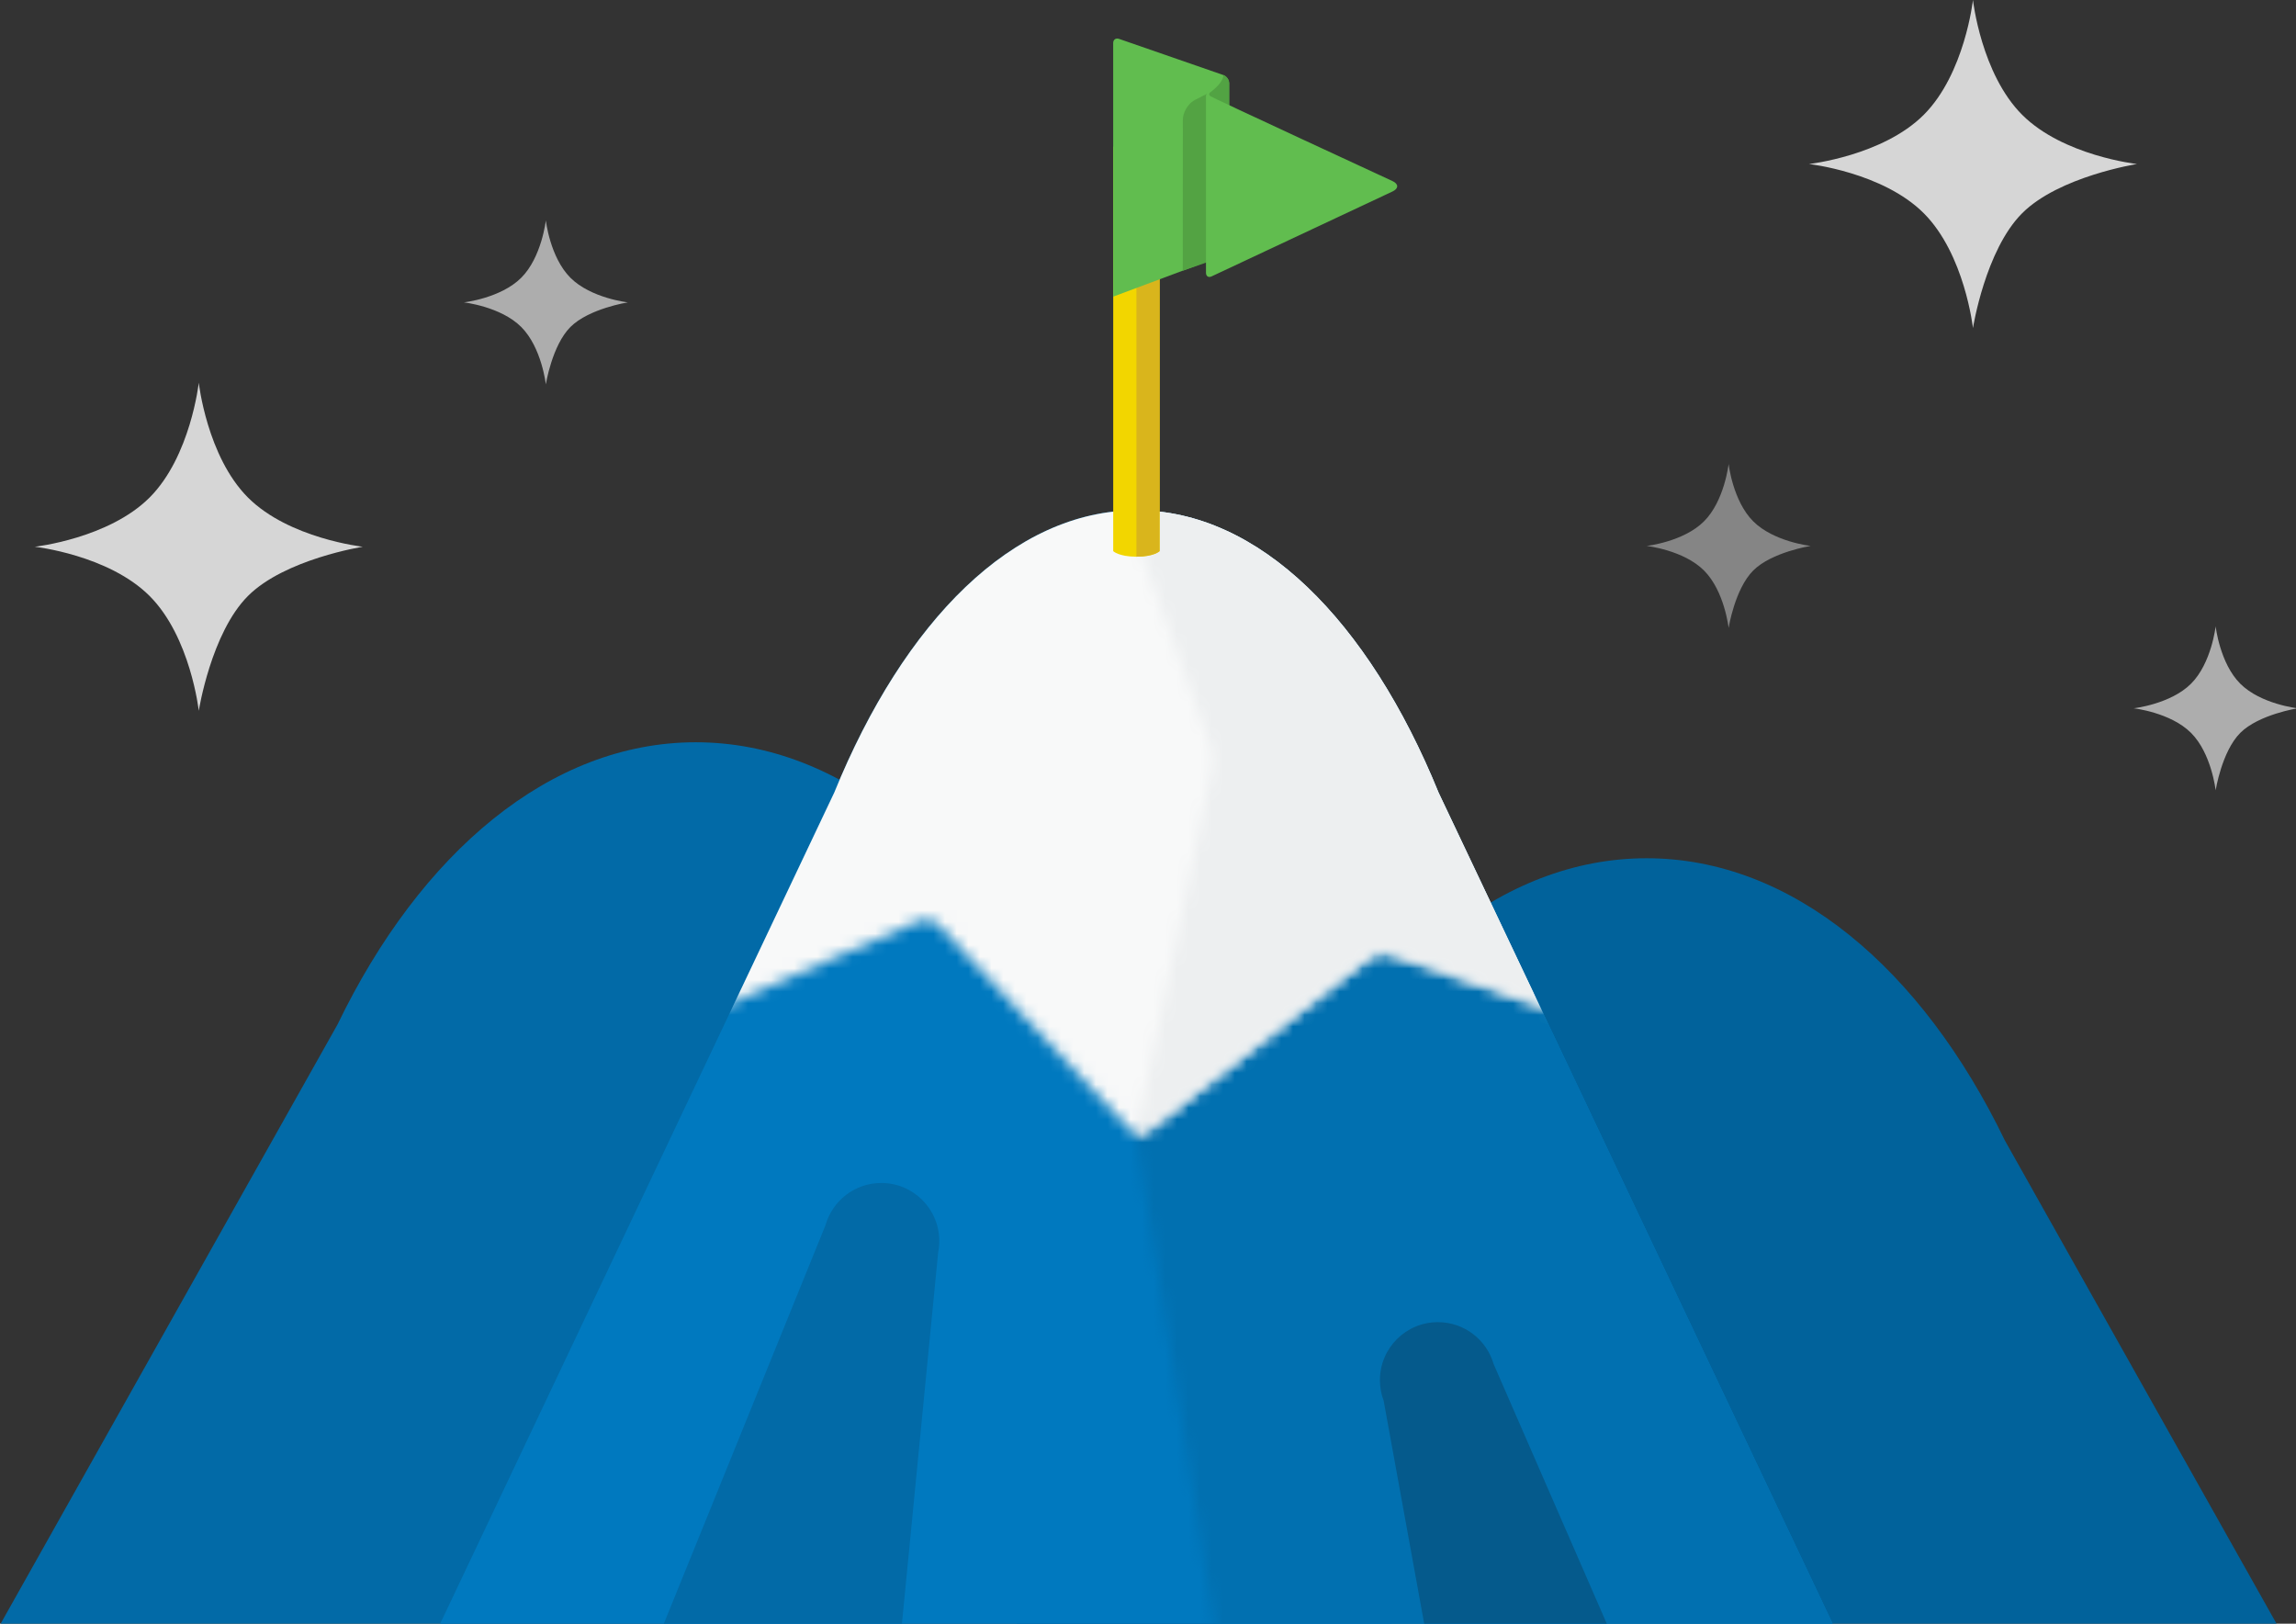 <?xml version="1.0" encoding="UTF-8"?>
<svg width="198px" height="140px" viewBox="0 0 198 140" version="1.1" xmlns="http://www.w3.org/2000/svg" xmlns:xlink="http://www.w3.org/1999/xlink">
    <rect x="0" y="0" width="198" height="140" fill="#333333" stroke="none"/>
    <!-- Generator: sketchtool 42 (36781) - http://www.bohemiancoding.com/sketch -->
    <title>F6322010-0123-407E-979E-CFEA2AB23640</title>
    <desc>Created with sketchtool.</desc>
    <defs>
        <polygon id="path-1" points="0 0 64 0 64 70 8 70 0 20"></polygon>
        <path d="M0.5,0 L77.5,0 L77.5,50 L60.833,44.204 C60.31,44.022 59.534,44.15 59.097,44.492 L39.903,59.51 C39.467,59.85 38.804,59.795 38.435,59.4 L21.908,41.726 C21.533,41.325 20.815,41.18 20.311,41.398 L0.5,50 L0.5,0 Z" id="path-3"></path>
        <path d="M0,0 L41.5,0 L41.5,50 L24.833,44.204 C24.31,44.022 23.541,44.145 23.094,44.494 L4.01,59.447 C4.01,59.447 3.564,59.841 3,59.7 L9.53,28.186 C9.641,27.649 9.578,26.786 9.396,26.277 L0,0 Z" id="path-5"></path>
    </defs>
    <g id="Full-Bleed" stroke="none" stroke-width="1" fill="none" fill-rule="evenodd">
        <g id="2c.0-bc-upgrade-admin" transform="translate(-940, -100)">
            <g id="banner8" transform="translate(0, 72)">
                <g id="bg">
                    <g id="illustration_mountain" transform="translate(917, 28)">
                        <g id="mountain">
                            <g transform="translate(0, 38)">
                                <g id="base" transform="translate(0, 26)" fill="#026AA7">
                                    <path d="M113.896,24.338 L166,117 L103.166,117 C97.277,122.713 90.377,126 83,126 C75.623,126 68.723,122.713 62.834,117 L0,117 L52.104,24.338 C59.263,9.527 70.441,0 83,0 C95.559,0 106.737,9.527 113.896,24.338 Z" id="Combined-Shape"></path>
                                </g>
                                <g id="base" transform="translate(82, 36)" fill="#01629B">
                                    <path d="M113.896,24.338 L166,117 L103.166,117 C97.277,122.713 90.377,126 83,126 C75.623,126 68.723,122.713 62.834,117 L0,117 L52.104,24.338 C59.263,9.527 70.441,0 83,0 C95.559,0 106.737,9.527 113.896,24.338 Z" id="Combined-Shape"></path>
                                </g>
                                <g id="base" transform="translate(51, 6)" fill="#0079BF">
                                    <path d="M96.057,24.338 L140,117 L87.007,117 C82.04,122.713 76.221,126 70,126 C63.779,126 57.96,122.713 52.993,117 L0,117 L43.943,24.338 C49.981,9.527 59.408,0 70,0 C80.592,0 90.019,9.527 96.057,24.338 Z" id="Combined-Shape"></path>
                                </g>
                                <g id="bottom_shade" transform="translate(121, 40)">
                                    <mask id="mask-2" fill="white">
                                        <use xlink:href="#path-1"></use>
                                    </mask>
                                    <g id="Mask"></g>
                                    <path d="M26.057,-9.662 L70,83 L17.007,83 C12.04,88.713 6.221,92 0,92 C-6.221,92 -12.04,88.713 -17.007,83 L-70,83 L-26.057,-9.662 C-20.019,-24.473 -10.592,-34 0,-34 C10.592,-34 20.019,-24.473 26.057,-9.662 Z" id="Combined-Shape" fill="#0170B0" mask="url(#mask-2)"></path>
                                </g>
                                <g id="top" transform="translate(82, 0)">
                                    <mask id="mask-4" fill="white">
                                        <use xlink:href="#path-3"></use>
                                    </mask>
                                    <g id="Rectangle-28"></g>
                                    <path d="M65.057,30.338 L109,123 L56.007,123 C51.04,128.713 45.221,132 39,132 C32.779,132 26.96,128.713 21.993,123 L-31,123 L12.943,30.338 C18.981,15.527 28.408,6 39,6 C49.592,6 59.019,15.527 65.057,30.338 Z" id="Mask" fill="#F8F9F9" mask="url(#mask-4)"></path>
                                </g>
                                <g id="top_shade" transform="translate(118, 0)">
                                    <mask id="mask-6" fill="white">
                                        <use xlink:href="#path-5"></use>
                                    </mask>
                                    <g id="Rectangle-28"></g>
                                    <path d="M29.057,30.338 L73,123 L20.007,123 C15.04,128.713 9.221,132 3,132 C-3.221,132 -9.04,128.713 -14.007,123 L-67,123 L-23.057,30.338 C-17.019,15.527 -7.592,6 3,6 C13.592,6 23.019,15.527 29.057,30.338 Z" id="Mask" fill="#EDEFF0" mask="url(#mask-6)"></path>
                                </g>
                                <g id="shade" transform="translate(77, 64)">
                                    <path d="M17.185,3.646 C17.776,1.543 19.708,0 22,0 C24.761,0 27,2.239 27,5 C27,5.334 26.967,5.66 26.905,5.976 L23,46 L0,46 L17.185,3.646 Z" id="Combined-Shape" fill="#026AA7"></path>
                                    <path d="M75.194,15.614 C75.795,13.527 77.719,12 80,12 C82.761,12 85,14.239 85,17 C85,17.622 84.886,18.218 84.679,18.767 L81,39 L65,39 L75.194,15.614 Z" id="Combined-Shape" fill="#055A8C" transform="translate(75, 25.5) scale(-1, 1) translate(-75, -25.5) "></path>
                                </g>
                            </g>
                            <g id="flag" transform="translate(116, 2)">
                                <path d="M3,10.644 L7,10.644 L7,45.522 C7,45.522 6.514,46 5,46 C3.486,46 3,45.522 3,45.522 L3,10.644 Z" id="Rectangle-30" fill="#F2D600"></path>
                                <path d="M5,10.644 L7,10.644 L7,45.522 C7,45.522 6.514,46 5,46 L5,10.644 Z" id="Rectangle-30" fill="#D9B51C"></path>
                                <g transform="translate(0.9, 0)">
                                    <g id="Rectangle-31"></g>
                                    <path d="M2.097,1.708 C2.097,1.415 2.325,1.256 2.607,1.353 L11.588,4.467 C11.869,4.564 12.097,4.882 12.097,5.167 L12.097,19.843 L2.097,23.577 L2.097,1.708 Z" id="Rectangle-33" fill="#61BD4F"></path>
                                    <path d="M10.204,20.608 L8.1,21.342 L8.106,8.321 C8.106,7.737 8.508,7.014 9.006,6.703 L9.151,6.613 L10.204,6.078 L10.204,20.608 Z" id="Combined-Shape" fill="#53A343"></path>
                                    <path d="M12.1,5.177 L12.1,7.781 L10.261,6.107 C10.261,6.107 11.603,5.241 11.603,4.461 C11.603,4.461 12.1,4.673 12.1,5.177 Z" id="Triangle-2" fill="#52A343"></path>
                                    <path d="M26.186,13.613 C26.718,13.859 26.728,14.256 26.184,14.511 L10.574,21.836 C10.312,21.959 10.1,21.814 10.1,21.523 C10.1,21.523 10.1,6.527 10.1,6.271 C10.1,6.015 10.436,6 10.436,6 C10.436,6 10.294,6.146 10.436,6.271 C10.578,6.396 26.186,13.613 26.186,13.613 Z" id="Triangle" fill="#61BD4F"></path>
                                </g>
                            </g>
                            <g id="stars" transform="translate(26, 0)" fill="#FFFFFF">
                                <path d="M4.142,37.142 C4.142,37.142 9.142,41.142 14.142,41.142 C19.142,41.142 24.142,37.142 24.142,37.142 C24.142,37.142 20.142,42.642 20.142,47.142 C20.142,51.642 24.142,57.142 24.142,57.142 C24.142,57.142 19.142,53.142 14.142,53.142 C9.142,53.142 4.142,57.142 4.142,57.142 C4.142,57.142 8.142,52.142 8.142,47.142 C8.142,42.142 4.142,37.142 4.142,37.142 Z" id="Rectangle-27" opacity="0.8" transform="translate(14.142, 47.142) rotate(45) translate(-14.142, -47.142) "></path>
                                <path d="M39.071,21.071 C39.071,21.071 41.571,23.071 44.071,23.071 C46.571,23.071 49.071,21.071 49.071,21.071 C49.071,21.071 47.071,23.821 47.071,26.071 C47.071,28.321 49.071,31.071 49.071,31.071 C49.071,31.071 46.571,29.071 44.071,29.071 C41.571,29.071 39.071,31.071 39.071,31.071 C39.071,31.071 41.071,28.571 41.071,26.071 C41.071,23.571 39.071,21.071 39.071,21.071 Z" id="Rectangle-27" opacity="0.6" transform="translate(44.071, 26.071) rotate(45) translate(-44.071, -26.071) "></path>
                                <path d="M157.142,4.142 C157.142,4.142 162.142,8.142 167.142,8.142 C172.142,8.142 177.142,4.142 177.142,4.142 C177.142,4.142 173.142,9.642 173.142,14.142 C173.142,18.642 177.142,24.142 177.142,24.142 C177.142,24.142 172.142,20.142 167.142,20.142 C162.142,20.142 157.142,24.142 157.142,24.142 C157.142,24.142 161.142,19.142 161.142,14.142 C161.142,9.142 157.142,4.142 157.142,4.142 Z" id="Rectangle-27" opacity="0.8" transform="translate(167.142, 14.142) rotate(45) translate(-167.142, -14.142) "></path>
                                <path d="M141.071,42.071 C141.071,42.071 143.571,44.071 146.071,44.071 C148.571,44.071 151.071,42.071 151.071,42.071 C151.071,42.071 149.071,44.821 149.071,47.071 C149.071,49.321 151.071,52.071 151.071,52.071 C151.071,52.071 148.571,50.071 146.071,50.071 C143.571,50.071 141.071,52.071 141.071,52.071 C141.071,52.071 143.071,49.571 143.071,47.071 C143.071,44.571 141.071,42.071 141.071,42.071 Z" id="Rectangle-27" opacity="0.4" transform="translate(146.071, 47.071) rotate(45) translate(-146.071, -47.071) "></path>
                                <path d="M183.071,56.071 C183.071,56.071 185.571,58.071 188.071,58.071 C190.571,58.071 193.071,56.071 193.071,56.071 C193.071,56.071 191.071,58.821 191.071,61.071 C191.071,63.321 193.071,66.071 193.071,66.071 C193.071,66.071 190.571,64.071 188.071,64.071 C185.571,64.071 183.071,66.071 183.071,66.071 C183.071,66.071 185.071,63.571 185.071,61.071 C185.071,58.571 183.071,56.071 183.071,56.071 Z" id="Rectangle-27" opacity="0.6" transform="translate(188.071, 61.071) rotate(45) translate(-188.071, -61.071) "></path>
                            </g>
                        </g>
                    </g>
                </g>
            </g>
        </g>
    </g>
</svg>